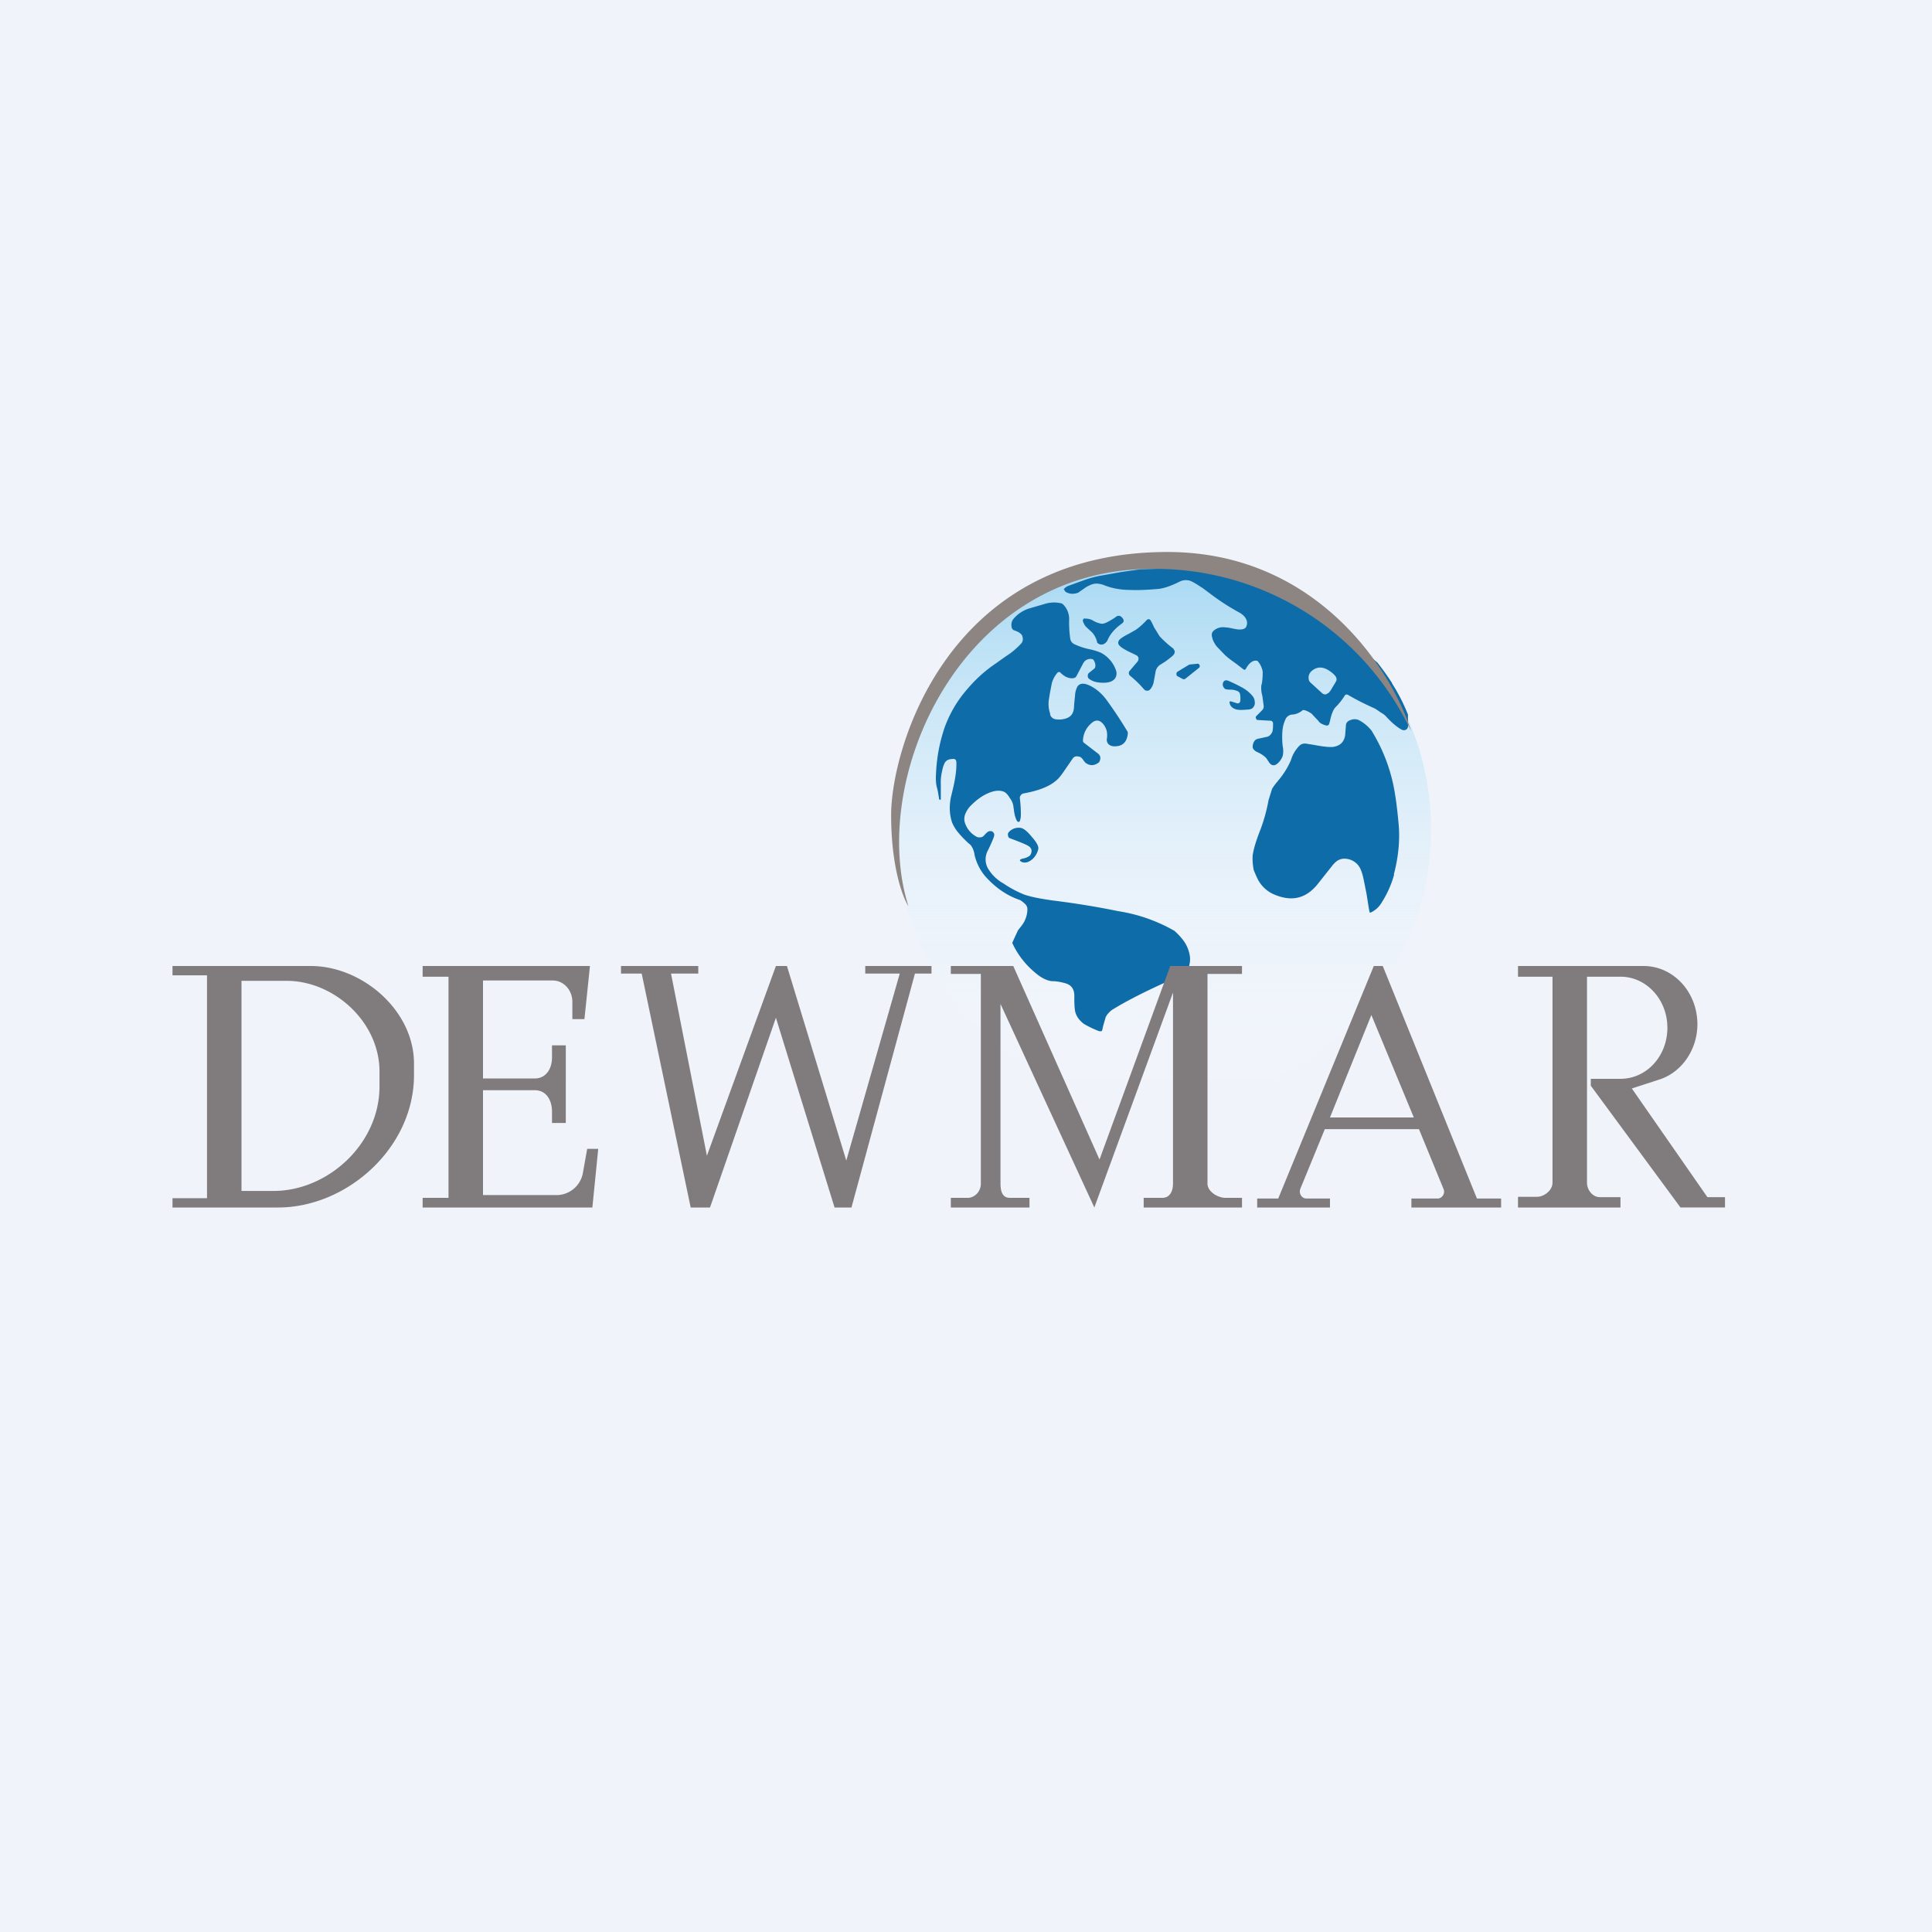 <?xml version='1.0' encoding='utf-8'?>
<!-- by TradeStack -->
<svg width="56" height="56" viewBox="0 0 56 56" xmlns="http://www.w3.org/2000/svg"><path fill="#F0F3FA" d="M0 0h56v56H0z" /><ellipse cx="33.72" cy="24.05" rx="7.76" ry="7.89" fill="url(#a)" /><path fill-rule="evenodd" d="M40.35 19.8a7.29 7.29 0 0 0-.43-.6 3 3 0 0 1-.38-.36 2.37 2.37 0 0 0-.3-.3 8.62 8.62 0 0 0-.48-.34 3.12 3.12 0 0 1-.38-.31 15.37 15.37 0 0 0-1.3-.74 8.35 8.35 0 0 0-1.4-.48c-.2-.03-.36-.06-.47-.1a3.1 3.1 0 0 0-.59-.08c-.37-.02-.89-.01-1.56.01l-.56.08-.56.1c-.17.03-.33.07-.5.13l-.47.17a.32.32 0 0 0-.12.08c-.01 0-.02.02 0 .04l.03.05c.11.07.23.08.37.03l.2-.14c.09-.06.18-.1.27-.12.08-.01.17 0 .28.04.22.09.48.14.77.14.19.01.46 0 .81-.03.17-.02.37-.09.61-.21.1-.05.21-.06.32-.02.07.03.18.09.32.19h.01l.28.21a6.66 6.66 0 0 0 .83.53.6.6 0 0 1 .12.1c.08.1.1.19.05.3-.03.06-.12.09-.27.07l-.11-.02a1.43 1.43 0 0 0-.29-.04c-.11 0-.2.04-.27.1-.06.05-.07.12-.04.21.01.06.05.14.12.24l.23.24c.06.06.17.15.33.26l.22.17c.03.02.05.02.07-.01.09-.17.2-.25.3-.24.02 0 .04 0 .05.02.07.08.12.18.14.3 0 .06 0 .17-.02.32l-.02.08a.8.8 0 0 0 .03.3l.04.3c0 .04-.01.08-.05.12l-.17.17a.06.06 0 0 0 0 .07c0 .02.02.04.05.04l.36.02c.05 0 .07.03.08.07 0 .1 0 .18-.02.25-.04.09-.1.14-.17.15l-.23.05c-.06.01-.1.04-.12.07a.28.28 0 0 0-.05.17c0 .06.05.1.11.14.1.04.2.1.28.18l.1.15c.07.08.15.08.23.01a.53.53 0 0 0 .15-.22.65.65 0 0 0 0-.28 2.32 2.32 0 0 1-.01-.42.99.99 0 0 1 .11-.4c.04-.05.1-.1.2-.1a.5.5 0 0 0 .26-.11.06.06 0 0 1 .04-.02c.08.01.15.05.23.1l.19.2.04.05c.04.04.1.07.2.1.05 0 .08-.01.09-.06l.02-.07c.04-.2.1-.34.16-.4.1-.1.18-.2.27-.34.02-.03.05-.04.09-.02.22.13.46.25.72.37.06.02.13.07.23.14l.05.03a.6.6 0 0 1 .1.08c.17.19.32.31.44.38.07.04.13.03.17-.01.03-.03.04-.08.03-.15v-.27a5.37 5.37 0 0 0-.46-.9Zm-1.86.3a.43.43 0 0 0 .11-.14l.12-.2c.03-.05.03-.1-.01-.16a.66.66 0 0 0-.14-.13c-.2-.15-.38-.16-.54-.03a.27.27 0 0 0-.1.17c0 .07 0 .12.05.17l.34.31c.06.05.12.05.17 0Zm-6.98 2.04c.11.06.23.05.35-.05.06-.11.04-.2-.05-.26l-.39-.3a.08.08 0 0 1-.03-.07c.01-.2.1-.38.26-.51.12-.1.23-.08.33.04.05.06.08.13.1.2.01.06.02.14 0 .24 0 .11.06.18.18.2.26.02.4-.1.43-.36v-.05a12.2 12.2 0 0 0-.6-.91c-.15-.21-.33-.36-.53-.45-.16-.07-.27-.05-.33.04a.63.63 0 0 0-.07.27 7.6 7.6 0 0 0-.03.33c-.01.19-.1.3-.29.34a.6.6 0 0 1-.23.01c-.09-.01-.14-.06-.17-.13v-.03a.89.89 0 0 1-.04-.4l.03-.19.06-.31c.04-.12.09-.21.16-.29.03-.03.06-.03.09 0 .1.1.2.15.31.16.08 0 .12-.01.15-.06l.2-.38c.04-.07.1-.11.18-.12.07-.01.12.01.14.07.03.06.04.12.02.18l-.01.02-.16.13a.1.1 0 0 0-.04.08c0 .04 0 .06.03.09.1.08.23.12.42.12.2 0 .31-.06.36-.16a.27.27 0 0 0 0-.22.91.91 0 0 0-.43-.49 1.8 1.8 0 0 0-.37-.11 2 2 0 0 1-.36-.12c-.1-.04-.15-.1-.16-.19a3.3 3.3 0 0 1-.03-.55.6.6 0 0 0-.1-.34c-.05-.07-.09-.11-.12-.12a.9.9 0 0 0-.47.01l-.48.14a1 1 0 0 0-.3.16.89.89 0 0 0-.16.16.28.28 0 0 0-.04.2c0 .04.02.07.05.1l.08.03c.1.04.16.09.18.14.03.09.02.16-.02.21a2.11 2.11 0 0 1-.45.38l-.31.22c-.34.23-.62.5-.86.79-.27.32-.46.66-.6 1.03-.15.43-.24.89-.26 1.38-.01.15 0 .27.02.36.03.1.05.22.07.36 0 .01.01.02.03.02h.02v-.44a1.36 1.36 0 0 1 .04-.4.8.8 0 0 1 .08-.24c.05-.07.12-.1.23-.1.06-.01.09.02.1.08.01.19-.02.47-.11.83l-.05.21c-.05.25-.04.5.04.73.05.11.11.21.19.3.05.06.14.16.27.28l.07.06c.05.06.1.15.12.3.05.21.15.42.3.6.29.33.63.57 1.02.7.03.02.08.05.15.12.04.04.06.09.06.15a.8.8 0 0 1-.08.33c-.03.07-.1.16-.19.27a20.29 20.29 0 0 0-.17.37c.17.37.42.68.76.94.14.1.27.16.4.17.14 0 .27.03.38.06.17.05.25.16.26.34v.1c0 .19.01.33.03.4.04.14.13.25.25.34.12.07.26.14.44.21h.06c.01 0 .03-.02.03-.04l.03-.13.07-.24c.04-.08.1-.14.17-.2.4-.25.93-.52 1.57-.81a3.93 3.93 0 0 0 .65-.4.68.68 0 0 0 .03-.45 1 1 0 0 0-.2-.4 1.92 1.92 0 0 0-.23-.24 4.73 4.73 0 0 0-1.63-.57c-.63-.13-1.26-.23-1.9-.31-.35-.05-.62-.1-.82-.17a3.07 3.07 0 0 1-.6-.32 1.2 1.2 0 0 1-.46-.45.54.54 0 0 1 0-.5 5 5 0 0 0 .17-.38c.02-.06.03-.1 0-.14a.1.1 0 0 0-.08-.05c-.03 0-.06 0-.1.03a1 1 0 0 0-.1.1.14.14 0 0 1-.1.05.2.2 0 0 1-.1-.01.7.7 0 0 1-.36-.44.39.39 0 0 1 .03-.25.72.72 0 0 1 .15-.22c.14-.14.28-.25.44-.33.2-.1.38-.13.52-.07.05.02.11.08.17.18.06.08.09.16.1.22l.02.14c.02.16.06.27.1.32.01.01.03.02.04.01.01 0 .02 0 .03-.02a.54.54 0 0 0 .03-.19c0-.08 0-.24-.03-.48 0-.03.01-.06.03-.08a.12.12 0 0 1 .07-.05c.44-.08.76-.2.97-.39.06-.05.14-.15.24-.3l.22-.32c.04-.06.1-.08.18-.06.04 0 .09.04.13.1.04.06.08.1.1.1Zm.84-4.26c-.18.12-.31.19-.39.2-.07 0-.18-.03-.31-.11a.47.47 0 0 0-.17-.04h-.03c-.02-.01-.04 0-.05.02a.06.06 0 0 0-.01.06c.02.06.05.11.08.15l.13.12c.1.08.17.2.2.33 0 .02.01.03.03.04.05.04.1.04.16.02a.25.25 0 0 0 .12-.13c.08-.18.22-.33.4-.46.06-.04.07-.08.05-.13a.26.26 0 0 0-.02-.03c-.06-.08-.12-.09-.2-.04Zm.65 1.2a.11.11 0 0 0-.07-.09 7.65 7.65 0 0 0-.1-.05c-.22-.1-.35-.18-.4-.25-.03-.05-.02-.1.02-.15.04-.04.13-.1.27-.17l.21-.12c.11-.08.21-.17.3-.27.04-.04.08-.05.12 0a2 2 0 0 1 .1.2l.16.26c.11.12.24.24.4.36l.04.07c0 .03 0 .06-.02.09-.02.04-.11.11-.26.22l-.16.1a.32.32 0 0 0-.12.22l-.05.27a.45.45 0 0 1-.1.21.11.11 0 0 1-.1.04.11.11 0 0 1-.08-.04 3.1 3.1 0 0 0-.4-.39.1.1 0 0 1-.04-.07c0-.03 0-.05.02-.07l.22-.26a.13.13 0 0 0 .04-.11Zm1.35.6.4-.32c.03-.02.03-.05.02-.08-.01-.03-.04-.05-.07-.04l-.21.02-.03.01-.33.2a.07.07 0 0 0-.03.07c0 .02 0 .04.03.06l.15.08c.02.01.05.01.07 0Zm1.56.7a.08.08 0 0 1-.07 0l-.16-.05h-.03c-.01.01-.02.02-.01.03.01.11.09.18.22.21a1 1 0 0 0 .25 0c.11 0 .18-.02.21-.06.04-.05.06-.1.05-.16a.28.28 0 0 0-.06-.17c-.08-.1-.2-.2-.34-.27a4.88 4.88 0 0 0-.35-.17c-.09-.04-.14-.02-.17.05-.02.07 0 .13.06.18.02.01.07.02.16.02.08 0 .15.02.22.05l.04.04c.02.05.03.13.02.24 0 .02-.02.05-.04.06Zm4.5 4.97a3 3 0 0 1-.4.87.7.7 0 0 1-.28.23h-.03a7.42 7.42 0 0 1-.03-.16l-.06-.38-.08-.4c-.04-.2-.09-.33-.14-.4a.51.51 0 0 0-.28-.2c-.14-.04-.25-.02-.35.04a.76.76 0 0 0-.15.15l-.42.53c-.34.42-.75.51-1.25.3a.95.95 0 0 1-.5-.48 5.21 5.21 0 0 1-.1-.23c-.03-.16-.04-.3-.03-.43.03-.2.1-.42.2-.68a4.88 4.88 0 0 0 .26-.92l.1-.32c.03-.06.1-.15.2-.27a2.3 2.3 0 0 0 .35-.57.97.97 0 0 1 .25-.42c.05-.05.13-.07.22-.05l.19.03c.26.05.44.07.56.06.2-.03.32-.14.35-.34l.02-.26c0-.1.05-.15.14-.18a.3.3 0 0 1 .23 0c.14.07.26.17.37.3a4.95 4.95 0 0 1 .63 1.55c.07.33.12.72.16 1.17.04.44 0 .93-.14 1.46Zm-10.62-.84c.07.04.1.08.11.14 0 .07-.02.12-.06.16a.56.56 0 0 1-.16.07l-.05.01c-.09.03-.09.06 0 .1.1.03.2 0 .31-.1a.57.57 0 0 0 .15-.26c.03-.08-.03-.2-.18-.37a3.77 3.77 0 0 1-.05-.06c-.1-.11-.18-.18-.26-.2a.38.38 0 0 0-.36.12.1.1 0 0 0-.02.1c0 .04.03.07.06.08.27.1.44.17.51.21Z" fill="#0E6CA9" /><path d="M25.83 23.62c0 1.52.34 2.4.5 2.64-1.16-3.66 1.48-9.77 7.05-9.77a8.2 8.2 0 0 1 7.52 4.7c-.54-1.73-2.72-5.19-7.06-5.19-6.41 0-8.01 5.73-8.01 7.62Z" fill="#8C8581" /><path fill-rule="evenodd" d="M36.45 35h2.1v-.26h-.68c-.14 0-.23-.15-.18-.28l.71-1.73h2.73l.71 1.73c.06.13-.04.28-.17.28h-.76V35h2.6v-.26h-.7L40.08 28h-.26l-2.77 6.74h-.61V35Zm4.53-2.61-1.23-2.97-1.2 2.97h2.43ZM5 28.27V28h4.01c1.47 0 2.99 1.27 2.99 2.83v.33C12 33.28 10.05 35 8.06 35H5v-.27h1v-6.46H5Zm2 6.25v-6.09h1.31c1.36 0 2.69 1.18 2.69 2.63v.43c0 1.67-1.5 3.03-3.07 3.03H7ZM12.25 28v.31H13v6.41h-.75V35h4.92l.17-1.7h-.32l-.12.67a.78.78 0 0 1-.74.67H14V31.6h1.5c.32 0 .5.27.5.62v.33h.4V30.3H16v.35c0 .34-.18.61-.5.61H14v-2.84h2.02c.32 0 .57.28.57.62v.5h.35L17.1 28h-4.85Zm7.99 0H18v.22h.6L20.02 35h.56l1.91-5.5 1.7 5.5h.49l1.84-6.78H27V28h-1.92v.22h1l-1.55 5.42L22.81 28h-.32l-2 5.5-1.04-5.28h.79V28Zm7.32.23V28h1.81l2.5 5.61L33.92 28H36v.23h-1v6.08c0 .23.3.41.52.41H36V35h-2.85v-.28h.54c.21 0 .31-.18.31-.41v-5.54L31.72 35 29 29.1v5.21c0 .23.06.41.27.41h.57V35h-2.28v-.28h.49c.2 0 .38-.18.38-.41v-6.08h-.87ZM44 35h2.97v-.3h-.6c-.2 0-.37-.2-.37-.42v-5.97h.97c.75 0 1.36.66 1.36 1.48s-.6 1.48-1.36 1.48h-.86v.2l2.6 3.53H50v-.3h-.51l-2.19-3.15.8-.26c.65-.21 1.1-.87 1.1-1.6 0-.94-.7-1.69-1.56-1.69H44v.31h1v5.97c0 .23-.25.41-.45.41H44V35Z" fill="#807C7D" /><defs><linearGradient id="a" x1="33.72" y1="16.16" x2="33.72" y2="31.94" gradientUnits="userSpaceOnUse"><stop stop-color="#A5D8F3" /><stop offset="1" stop-color="#fff" stop-opacity="0" /></linearGradient></defs></svg>